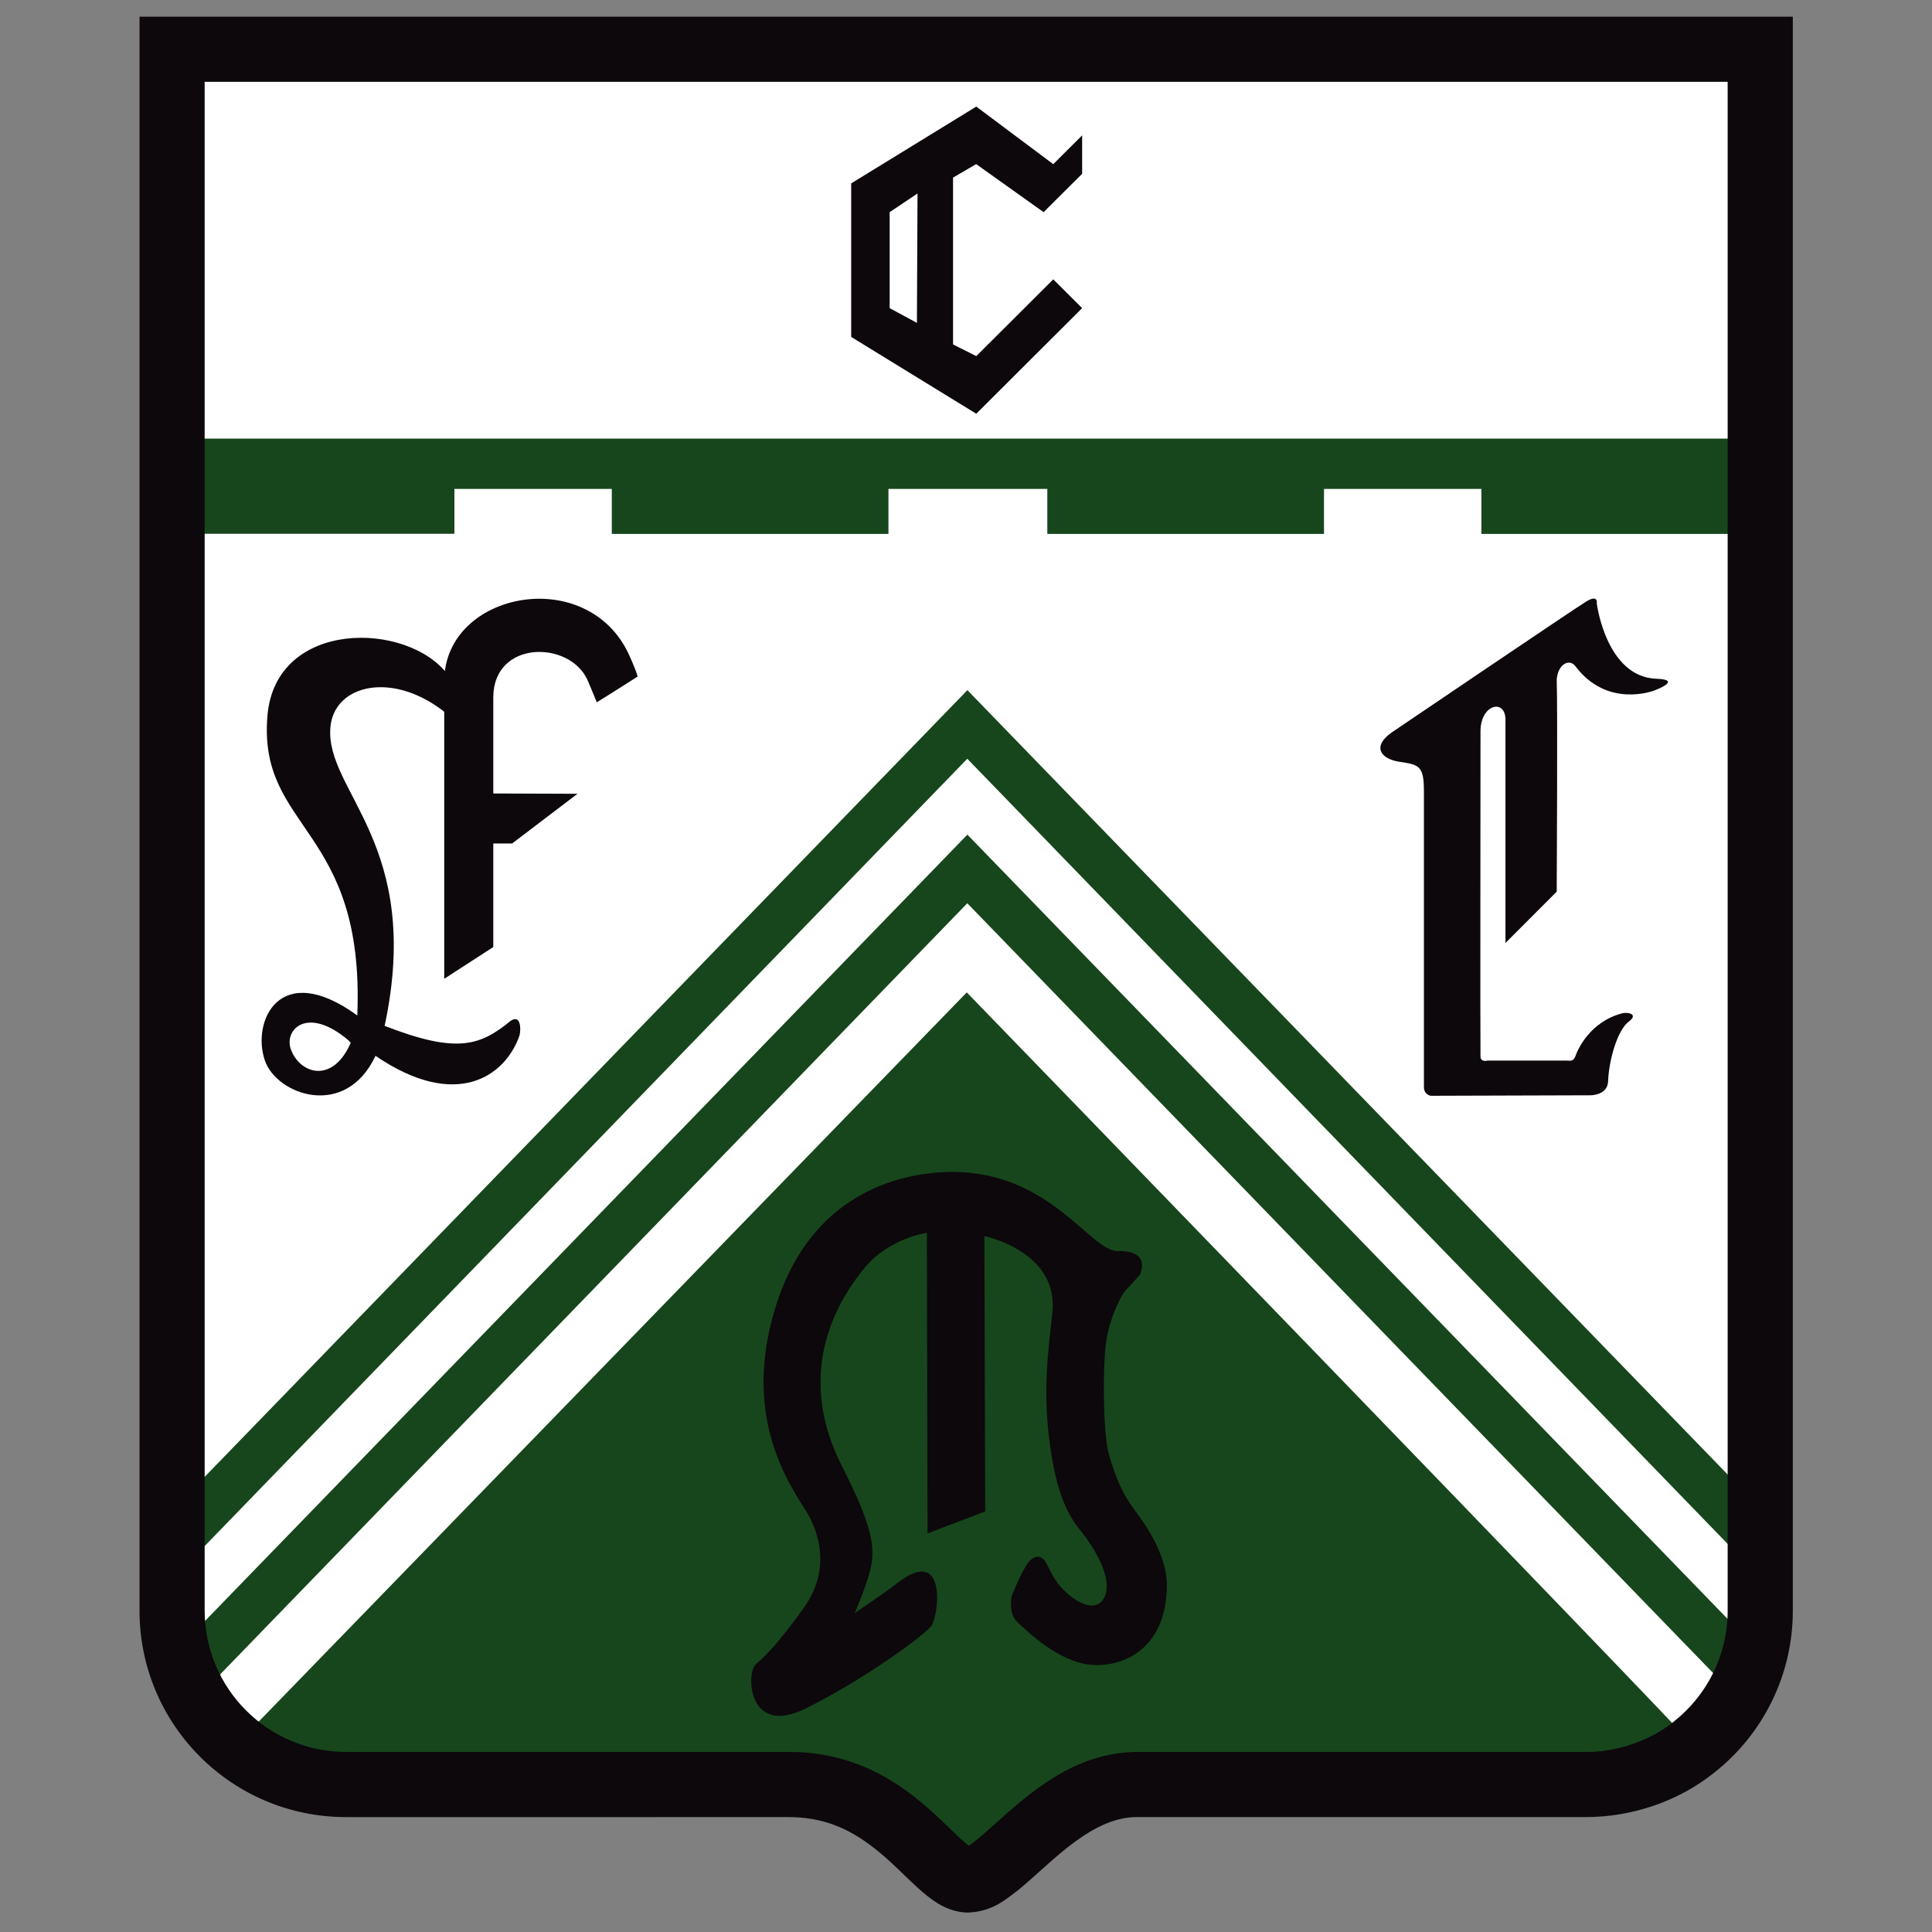 <?xml version="1.0" encoding="utf-8"?>
<!-- Generator: Adobe Illustrator 17.0.0, SVG Export Plug-In . SVG Version: 6.00 Build 0)  -->
<!DOCTYPE svg PUBLIC "-//W3C//DTD SVG 1.1//EN" "http://www.w3.org/Graphics/SVG/1.1/DTD/svg11.dtd">
<svg version="1.1" id="Layer_1" xmlns="http://www.w3.org/2000/svg" xmlns:xlink="http://www.w3.org/1999/xlink" x="0px" y="0px"
	 width="595.3px" height="595.3px" viewBox="0 0 595.3 595.3" enable-background="new 0 0 595.3 595.3" xml:space="preserve">
<rect x="0" y="0" width="595.3" height="595.3" fill="#808080" stroke="none"/>
<g>
	<path fill-rule="evenodd" clip-rule="evenodd" fill="#FFFFFF" d="M52.494,17.637v463.692c0,35.753,28.702,67.381,69.423,67.381
		h111.308c24.536-0.09,35.075,11.861,46.88,21.596c10.6,8.754,25.864,8.118,35.51,0.174c6.734-5.557,23.734-21.611,37.02-21.77
		h124.779c31.504,0,64.621-28.078,65.377-67.381V17.637H52.494z"/>
	<path fill-rule="evenodd" clip-rule="evenodd" fill="#0C080C" d="M108.083,321.285c-5.535,12.759-15.603,9.679-18.426,2.138
		c-2.285-6.11,4.939-13.646,17.596-2.976L108.083,321.285L108.083,321.285z M118.51,316.095
		c12.041-56.172-18.453-72.226-16.704-92.056c1.163-13.183,19.417-17.576,35.865-4.103c2.962-2.962,0.422-8.962,0.422-11.916
		c-12.359-16.711-53.218-17.388-55.695,12.578c-2.921,35.332,30.092,34.113,27.692,92.294c-24.045-17.465-32.654,1.965-28.453,13.95
		c3.709,10.566,24.842,18.149,34.064-1.516c24.869,16.974,40.057,6.34,44.395-6.345c0.492-2.152,0.271-6.373-2.664-4.49
		C148.125,322.033,141.227,324.945,118.51,316.095z"/>
	<path fill-rule="evenodd" clip-rule="evenodd" fill="#0C080C" d="M136.883,301.59v-91.676c0-27.727,44.422-36.287,57.099-7.806
		c0.851,1.897,1.959,4.491,2.518,6.339c0,0-8.642,5.522-12.614,7.944c-1.273-3.129-2.836-6.81-2.836-6.81
		c-5.529-12.344-29.054-12.412-29.054,5.329v29.581l25.94,0.096L157.793,259.9h-5.798v31.901L136.883,301.59z"/>
	<polygon fill="#17461C" points="542.153,135.144 53.961,135.144 53.961,164.47 140.013,164.47 140.013,150.644 188.512,150.644 
		188.512,164.511 273.752,164.511 273.752,150.644 322.707,150.644 322.707,164.511 407.957,164.511 407.957,150.644 
		456.456,150.644 456.456,164.511 542.153,164.511 	"/>
	<path fill-rule="evenodd" clip-rule="evenodd" fill="#17461C" d="M521.821,537.973c-8.124,6.255-18.516,11.237-32.681,11.396
		H348.938c-30.135-0.088-41.449,29.575-50.409,29.457c-9.376-0.124-20.524-29.545-53.365-29.457h-137.94
		c-12.428,0.284-24.459-5.423-33.947-12.267l224.609-231.32C297.886,305.782,518.134,533.068,521.821,537.973z"/>
	<path fill="#17461C" d="M534.947,522.827c2.707-4.665,4.727-9.756,5.932-15.168L298.078,257.171L55.216,507.659
		c1.212,5.412,3.225,10.511,5.931,15.168L298.05,278.318L534.947,522.827z"/>
	<polygon fill="#17461C" points="542.153,485.86 542.153,471.475 542.153,464.466 298.081,212.651 53.941,464.466 53.941,471.475 
		53.941,485.805 298.046,233.789 	"/>
	<path fill-rule="evenodd" clip-rule="evenodd" fill="#0C080C" d="M428.814,225.693c0,0,55.964-37.913,59.895-40.314
		c3.895-2.414,3.301,0.596,3.301,0.596s2.879,22.619,18.357,23.167c8.42,0.304-0.608,3.611-0.608,3.611s-14.442,5.723-24.371-7.52
		c-1.807-2.402-5.411-0.602-5.723,4.213c0.312,8.421,0,65.293,0,65.293l-15.79,15.811v-68.766c0-6.616-7.695-4.858-7.695,3.564
		c0,8.428-0.096,98.464,0,100.249c0.104,1.793,2.11,1.205,2.11,1.205s23.181,0.014,24.406,0c1.216-0.014,2.138,0.421,2.844-1.648
		c0.608-1.785,4.441-10.364,14.281-12.924c1.749-0.465,5.141,0.227,2.069,2.532c-3.564,2.669-6.167,11.99-6.386,18.42
		c-0.153,4.304-5.349,4.304-5.349,4.304l-49.303,0.153c0,0-2.103-0.298-2.103-2.713v-91.179c0-7.818-1.508-8.116-7.53-9.023
		C425.208,233.823,422.808,229.908,428.814,225.693z"/>
	<path fill-rule="evenodd" clip-rule="evenodd" fill="#0C080C" d="M344.197,385.505c-8.448-0.402-20.336-23.755-49.703-24.406
		c-14.538-0.173-44.105,4.755-55.55,41.712c-11.451,36.963,7.252,58.192,10.615,64.857c3.362,6.655,5.812,17.055-1.971,27.864
		c-7.771,10.808-11.667,14.697-14.697,17.284c-3.019,2.603-2.589,22.482,15.346,13.624c17.935-8.864,37.456-23.082,38.901-25.726
		c2.381-4.317,4.249-24.502-10.586-12.967c-3.89,3.03-13.183,9.293-13.183,9.293s3.413-7.944,4.755-13.181
		c1.771-6.934,0.594-13.882-8.697-32.107c-15.313-29.996-0.202-52.555,7.244-61.41c7.453-8.864,18.926-10.476,18.926-10.476
		l0.206,92.623l17.763-6.781l-0.249-84.832c0,0,22.945,4.635,20.946,23.561c-1.212,11.473-3.052,23.81-0.802,40.278
		c1.202,8.85,3.224,19.187,9.056,26.37c5.239,6.449,8.075,12.408,8.456,16.717c0.506,5.494-3.217,9.66-10.268,4.637
		c-5.168-3.709-6.745-7.771-8.254-10.684c-1.502-2.893-4.075-2.844-6.235,0.616c-2.173,3.452-4.442,9.28-4.442,9.28
		s-1.295,5.39,1.738,8.207c3.022,2.809,12.69,12.247,22.633,13.112c9.688,0.837,23.118-4.616,23.402-24.143
		c0.159-10.898-8.442-21.437-10.608-24.467c-2.165-3.016-4.933-7.769-7.363-16.635c-1.709-6.255-1.895-27.884-0.602-35.233
		c1.303-7.348,4.768-13.824,5.847-14.897c1.086-1.086,4.423-4.837,4.423-4.837S355.075,385.103,344.197,385.505z"/>
	<path fill="#0C080C" d="M275.452,549.204c8.269,5.217,14.276,11.418,18.669,15.609c1.793,1.766,3.389,3.128,4.399,3.904
		c0.638-0.416,1.495-1.052,2.458-1.834c2.907-2.338,6.781-6.04,11.327-9.937c9.05-7.673,21.347-16.994,38.001-17.131
		c0.112,0,0.222,0.006,0.325,0.006l138.17,0.008c9.203,0.041,19.651-3.378,26.966-9.384c10.109-8.012,16.572-20.295,16.572-34.162
		V25.21L63.058,25.216v471.067c0.047,24.046,19.499,43.489,43.544,43.538h136.412c0.06,0,0.137-0.006,0.222-0.006h0.145
		C256.458,539.815,267.232,543.979,275.452,549.204L275.452,549.204z M298.176,589.31h-0.159h-0.167
		c-3.666-0.145-6.559-1.448-8.815-2.789c-2.277-1.383-4.111-2.926-5.901-4.519c-3.536-3.182-6.885-6.704-10.678-10.005
		c-7.66-6.567-16.061-12.004-29.102-12.108h-0.139l-136.612,0.006c-35.145-0.006-63.612-28.48-63.612-63.612V15.175V5.15h509.423
		v491.133c0,20.213-9.488,38.294-24.108,49.829c-11.368,9.148-25.699,13.736-39.503,13.777H350.038h-0.041
		c-6.18,0.068-12.283,2.899-18.491,7.396c-6.296,4.539-12.08,10.44-17.886,15.195c-4.005,2.976-7.791,6.477-15.264,6.83H298.176z"/>
	<path fill-rule="evenodd" clip-rule="evenodd" fill="#0C080C" d="M282.526,99.491l-8.393-4.545V65.371l8.579-5.764L282.526,99.491
		L282.526,99.491z M300.814,50.584l20.744,14.787l11.875-11.817V41.713l-8.899,8.872l-23.72-17.742l-38.542,23.665v47.308
		l38.542,23.665l32.619-32.535l-8.899-8.871l-23.72,23.651l-0.131-0.069l-7.024-3.523V54.723l7.024-4.097L300.814,50.584z"/>
</g>
</svg>

